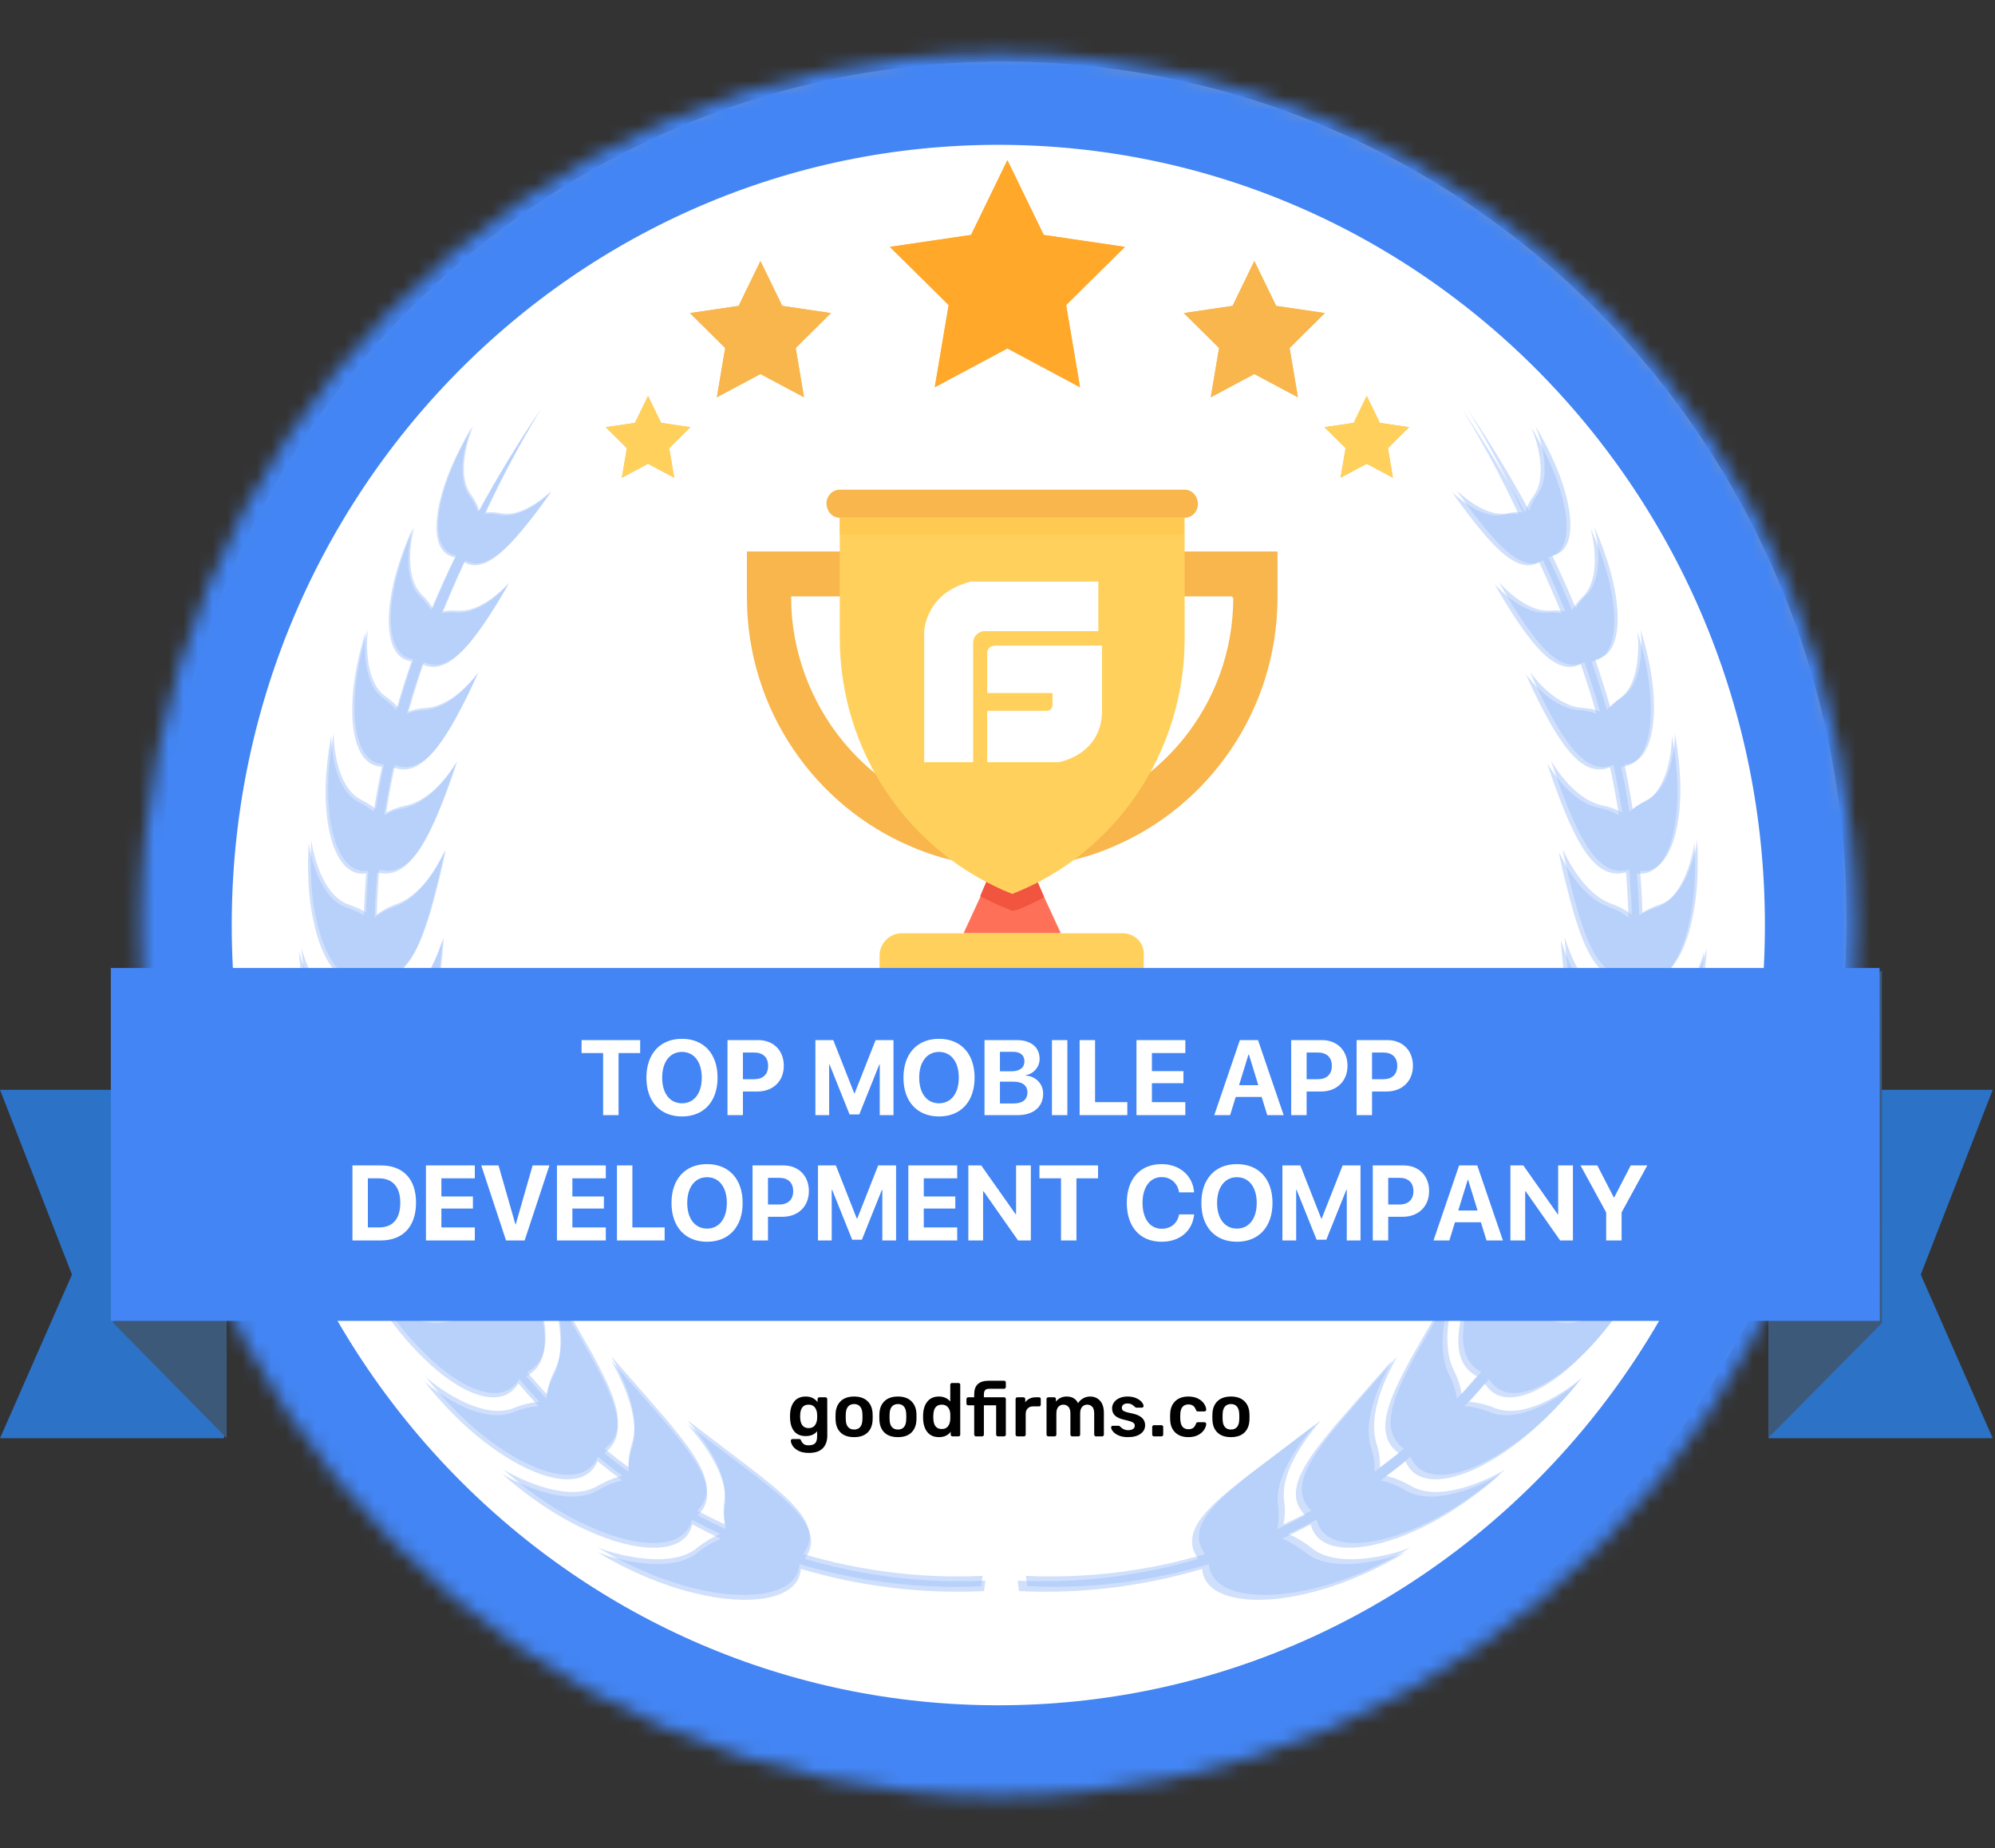 <svg width="136" height="126" viewBox="0 0 136 126" fill="none" xmlns="http://www.w3.org/2000/svg">
<rect x="0" y="0" width="136" height="126" fill="#333333" stroke="none"/>
<path fill-rule="evenodd" clip-rule="evenodd" d="M68.357 120.567C99.849 120.567 125.379 94.629 125.379 62.633C125.379 30.636 99.849 4.698 68.357 4.698C36.864 4.698 11.333 30.636 11.333 62.633C11.333 94.629 36.864 120.567 68.357 120.567Z" fill="white" stroke="#979797"/>
<path fill-rule="evenodd" clip-rule="evenodd" d="M68 118.143C97.905 118.143 122.148 93.512 122.148 63.129C122.148 32.745 97.905 8.115 68 8.115C38.095 8.115 13.852 32.745 13.852 63.129C13.852 93.512 38.095 118.143 68 118.143Z" stroke="#4385F4" stroke-width="2" stroke-dasharray="3 3"/>
<mask id="mask0" style="mask-type:alpha" maskUnits="userSpaceOnUse" x="9" y="3" width="118" height="120">
<path d="M9.6 63.068C9.6 95.869 35.772 122.46 68.057 122.46C100.342 122.46 126.515 95.869 126.515 63.068C126.515 30.266 100.342 3.675 68.057 3.675C35.772 3.675 9.6 30.266 9.6 63.068Z" fill="white"/>
</mask>
<g mask="url(#mask0)">
<path fill-rule="evenodd" clip-rule="evenodd" d="M68.056 122.46C100.342 122.46 126.514 95.87 126.514 63.068C126.514 30.266 100.342 3.675 68.056 3.675C35.771 3.675 9.598 30.266 9.598 63.068C9.598 95.87 35.771 122.46 68.056 122.46V122.46Z" stroke="#4385F4" stroke-width="12.399"/>
</g>
<path fill-rule="evenodd" clip-rule="evenodd" d="M72.318 63.626H65.687L66.817 61.175L67.797 58.879H70.208L71.187 61.175L72.318 63.626Z" fill="#FF7058"/>
<path fill-rule="evenodd" clip-rule="evenodd" d="M76.538 63.626H61.467C60.638 63.626 59.96 64.314 59.96 65.156V70.133H77.97V65.156C78.045 64.314 77.367 63.626 76.538 63.626Z" fill="#FFD15C"/>
<path fill-rule="evenodd" clip-rule="evenodd" d="M71.188 61.175C70.585 61.482 69.982 61.788 69.379 62.018L69.002 62.095L68.626 61.941C68.023 61.711 67.42 61.405 66.817 61.099L67.797 58.803H70.132L71.188 61.175Z" fill="#F1543F"/>
<path fill-rule="evenodd" clip-rule="evenodd" d="M84.073 40.734C84.073 44.409 82.792 47.778 80.607 50.458C77.819 53.826 73.674 56.046 69.002 56.046C64.331 56.046 60.186 53.903 57.398 50.458C55.288 47.855 53.932 44.409 53.932 40.734V40.658H83.998V40.734H84.073ZM50.918 37.596V40.734C50.918 48.391 55.59 54.974 62.146 57.73C64.255 58.649 66.591 59.108 69.002 59.108C71.414 59.108 73.75 58.649 75.86 57.73C82.415 54.974 87.088 48.391 87.088 40.734V37.596H50.918ZM80.757 33.385H57.247C56.72 33.385 56.343 33.844 56.343 34.304C56.343 34.84 56.72 35.299 57.247 35.299H80.757C81.285 35.299 81.662 34.84 81.662 34.38C81.662 33.844 81.285 33.385 80.757 33.385Z" fill="#F8B64C"/>
<path fill-rule="evenodd" clip-rule="evenodd" d="M80.757 35.299V43.567C80.757 51.223 76.086 58.19 69.002 60.946C61.919 58.113 57.248 51.223 57.248 43.491V35.299H80.757Z" fill="#FFD15C"/>
<path fill-rule="evenodd" clip-rule="evenodd" d="M57.247 36.447H80.683V35.299H57.247V36.447Z" fill="#FFC952"/>
<path fill-rule="evenodd" clip-rule="evenodd" d="M74.874 39.649H66.205C63.071 40.406 63.004 43.046 63.004 43.046V51.964H66.339V43.844C66.339 43.154 67.005 43.032 67.005 43.032H74.874V39.649ZM67.973 44.013C67.973 44.013 67.298 43.945 67.298 44.552V47.248H71.752V48.056C71.752 48.056 71.765 48.46 71.347 48.46H67.298V51.964H72.157C72.157 51.964 75.1 51.507 75.127 48.46V44.013H67.973Z" fill="white"/>
<g opacity="0.5">
<path opacity="0.5" fill-rule="evenodd" clip-rule="evenodd" d="M25.328 43.077C25.332 43.067 25.334 43.06 25.334 43.06C25.332 43.061 25.331 43.067 25.328 43.077ZM22.575 50.349C22.577 50.339 22.578 50.332 22.579 50.333C22.577 50.333 22.576 50.339 22.575 50.349ZM21.475 57.089C21.477 57.059 21.477 57.043 21.476 57.046C21.473 57.047 21.473 57.061 21.475 57.089ZM20.375 64.344C20.374 64.326 20.373 64.316 20.373 64.319C20.372 64.319 20.372 64.328 20.375 64.344ZM20.924 72.161C20.923 72.153 20.923 72.149 20.924 72.15C20.923 72.151 20.923 72.155 20.924 72.161ZM22.025 79.426C22.025 79.425 22.024 79.422 22.025 79.422C22.024 79.423 22.024 79.424 22.025 79.426ZM29.205 93.439C29.19 93.418 29.182 93.408 29.183 93.408C29.18 93.41 29.189 93.421 29.205 93.439ZM34.722 100.152C34.7 100.132 34.688 100.121 34.688 100.121C34.687 100.124 34.698 100.135 34.722 100.152ZM40.79 105.744C40.76 105.725 40.744 105.715 40.745 105.715C40.742 105.719 40.758 105.729 40.79 105.744Z" fill="#4385F4"/>
<path opacity="0.5" fill-rule="evenodd" clip-rule="evenodd" d="M67.174 107.765C62.892 107.965 58.74 107.415 54.857 106.277C56.286 104.398 53.922 102.531 51.66 100.731C49.289 98.939 46.916 97.147 46.915 97.141C46.863 97.183 49.708 100.056 49.434 102.559C49.34 103.202 49.366 103.765 49.481 104.256C48.833 103.956 48.194 103.641 47.568 103.308C49.232 101.692 47.347 99.38 45.538 97.186C43.624 94.972 41.693 92.798 41.692 92.793C41.636 92.822 43.815 96.169 43.103 98.635C42.899 99.26 42.821 99.828 42.841 100.339C42.279 99.929 41.73 99.507 41.196 99.072C43.067 97.734 41.702 95.095 40.371 92.619C38.948 90.102 37.479 87.66 37.478 87.656C37.423 87.672 38.911 91.33 37.785 93.682C37.475 94.277 37.3 94.834 37.228 95.35C36.764 94.851 36.313 94.342 35.877 93.824C37.879 92.779 37.098 89.953 36.247 87.283C35.303 84.566 34.289 82.014 34.299 81.976C34.247 81.981 35.057 85.797 33.551 87.967C33.148 88.509 32.881 89.036 32.721 89.537C32.36 88.975 32.013 88.407 31.679 87.832C33.811 87.079 33.538 84.181 33.16 81.44C32.7 78.638 32.132 76.002 32.132 75.972C32.084 75.968 32.253 79.812 30.413 81.737C29.929 82.215 29.58 82.696 29.339 83.167C29.171 82.777 29.009 82.386 28.853 81.994C28.732 81.69 28.616 81.385 28.503 81.079C30.649 80.673 30.842 77.929 30.901 75.323C30.893 72.664 30.746 70.149 30.734 70.124C30.693 70.114 30.302 73.693 28.286 75.242C27.753 75.629 27.349 76.039 27.052 76.452C26.84 75.629 26.652 74.803 26.485 73.974C28.615 73.915 29.19 71.386 29.607 68.965C29.966 66.508 30.163 64.162 30.141 64.136C30.108 64.124 29.274 67.381 27.165 68.548C26.593 68.846 26.147 69.183 25.807 69.539C25.706 68.601 25.632 67.662 25.584 66.724C27.625 66.972 28.494 64.711 29.192 62.514C29.835 60.291 30.305 58.132 30.274 58.102C30.246 58.089 29.082 61.007 26.954 61.804C26.369 62.007 25.903 62.265 25.536 62.557C25.559 61.721 25.601 60.887 25.661 60.057C25.676 59.861 25.693 59.666 25.709 59.472C27.549 59.991 28.696 57.98 29.575 56.046C30.44 54.086 31.075 52.057 31.076 52.05C31.053 52.039 29.65 54.629 27.571 55.081C27.015 55.191 26.556 55.364 26.184 55.58C26.357 54.487 26.561 53.398 26.799 52.312C28.417 52.977 29.694 51.284 30.703 49.592C31.717 47.856 32.525 45.981 32.527 45.973C32.506 45.965 30.931 48.265 28.96 48.409C28.48 48.437 28.069 48.524 27.721 48.657C28.043 47.531 28.399 46.407 28.79 45.282C30.161 45.989 31.481 44.595 32.563 43.13C33.686 41.59 34.652 39.838 34.655 39.83C34.636 39.825 32.925 41.886 31.108 41.767C30.735 41.736 30.401 41.756 30.102 41.814C30.549 40.722 31.026 39.629 31.536 38.533C31.563 38.462 31.593 38.391 31.622 38.319C32.761 39.03 34.076 37.887 35.208 36.608C36.419 35.226 37.55 33.567 37.556 33.558C37.534 33.558 35.695 35.434 34.066 35.104C33.686 35.022 33.342 35.008 33.033 35.047C34.109 32.724 35.361 30.365 36.832 27.956C35.247 30.315 33.838 32.63 32.59 34.921C32.466 34.553 32.27 34.165 31.979 33.762C31.456 33.053 31.447 31.903 31.631 30.925C31.805 29.947 32.171 29.14 32.16 29.139C32.159 29.137 30.792 31.327 30.158 33.521C29.513 35.685 29.531 37.74 31.008 37.994C30.424 39.197 29.884 40.398 29.386 41.596C29.205 41.297 28.966 40.991 28.651 40.684C27.978 40.037 27.794 38.886 27.836 37.887C27.867 36.892 28.124 36.048 28.114 36.048C28.113 36.046 27.006 38.376 26.646 40.674C26.285 42.869 26.555 44.914 28.057 45.084C27.675 46.182 27.327 47.283 27.011 48.389C26.789 48.139 26.512 47.891 26.173 47.651C24.556 46.574 24.877 43.297 24.936 43.048C24.866 43.256 24.09 45.63 24.019 47.928C23.931 50.189 24.471 52.249 26.041 52.266C26.039 52.274 26.037 52.282 26.035 52.29C25.822 53.3 25.634 54.315 25.473 55.336C25.209 55.116 24.89 54.906 24.507 54.714C22.649 53.834 22.552 50.416 22.581 50.159C22.534 50.376 22.026 52.921 22.255 55.326C22.458 57.689 23.304 59.777 24.967 59.555C24.889 60.504 24.834 61.455 24.804 62.408C24.491 62.21 24.119 62.033 23.677 61.886C21.657 61.255 21.076 57.875 21.044 57.448C21.026 57.815 20.836 60.484 21.39 62.872C21.891 65.312 23.159 67.46 24.857 66.922C24.905 67.796 24.975 68.67 25.068 69.544C24.698 69.366 24.262 69.224 23.749 69.13C21.508 68.757 20.431 65.176 20.372 64.831C20.389 65.137 20.561 68.029 21.501 70.518C22.389 73.059 24.065 75.184 25.797 74.252C25.96 75.049 26.144 75.846 26.349 76.639C25.914 76.487 25.406 76.389 24.816 76.362C22.37 76.296 20.7 72.533 20.648 72.302C20.673 72.502 21.289 75.609 22.688 78.163C24.034 80.765 26.174 82.803 27.856 81.42C28.118 82.12 28.398 82.816 28.695 83.507C28.199 83.399 27.628 83.363 26.978 83.424C24.376 83.715 22.005 79.887 21.979 79.743C21.977 79.836 23.134 83.096 25.061 85.628C26.921 88.199 29.549 90.042 31.074 88.239C31.413 88.822 31.765 89.398 32.132 89.967C31.617 89.931 31.044 89.975 30.407 90.126C27.813 90.795 24.775 87.181 24.826 87.149C24.759 87.13 26.469 90.299 28.87 92.585C31.161 94.876 34.113 96.323 35.34 94.314C35.782 94.84 36.24 95.356 36.713 95.862C36.188 95.901 35.618 96.029 35.004 96.27C32.639 97.26 29.224 94.492 28.914 94.162C29.151 94.481 31.212 97.124 33.882 98.926C36.646 100.861 39.843 101.752 40.738 99.624C41.286 100.072 41.847 100.506 42.422 100.927C41.893 101.049 41.334 101.265 40.752 101.598C38.535 102.936 34.616 100.762 34.219 100.466C34.531 100.759 37.069 103.037 40.094 104.365C43.246 105.819 46.67 106.135 47.198 103.928C47.837 104.269 48.486 104.595 49.147 104.902C48.632 105.112 48.105 105.415 47.576 105.833C45.565 107.511 41.214 106.058 40.722 105.818C41.114 106.069 44.094 107.868 47.411 108.627C50.879 109.495 54.43 109.166 54.599 106.965C58.533 108.127 62.739 108.687 67.084 108.475L67.174 107.765ZM111.779 43.077C111.775 43.067 111.773 43.06 111.773 43.06C111.775 43.061 111.777 43.067 111.779 43.077ZM113.98 50.349C113.977 50.338 113.976 50.332 113.976 50.333C113.977 50.333 113.978 50.339 113.98 50.349ZM115.629 57.089C115.627 57.059 115.627 57.043 115.629 57.046C115.631 57.047 115.631 57.061 115.629 57.089ZM116.178 64.344C116.179 64.326 116.18 64.316 116.179 64.318C116.181 64.319 116.181 64.328 116.178 64.344ZM116.178 72.161C116.179 72.153 116.179 72.149 116.179 72.15C116.18 72.151 116.18 72.154 116.178 72.161ZM114.527 79.426C114.527 79.424 114.527 79.422 114.526 79.422C114.527 79.423 114.527 79.424 114.527 79.426ZM107.919 93.439C107.934 93.418 107.942 93.407 107.942 93.407C107.944 93.41 107.936 93.421 107.919 93.439ZM102.413 100.152C102.435 100.132 102.447 100.12 102.446 100.12C102.448 100.124 102.437 100.134 102.413 100.152ZM96.356 105.744C96.386 105.725 96.403 105.715 96.401 105.715C96.404 105.718 96.388 105.729 96.356 105.744Z" fill="#4385F4"/>
<path opacity="0.5" fill-rule="evenodd" clip-rule="evenodd" d="M69.376 107.765C73.659 107.965 77.811 107.415 81.694 106.277C80.265 104.398 82.628 102.531 84.891 100.731C87.261 98.939 89.635 97.147 89.636 97.141C89.688 97.183 86.843 100.056 87.116 102.559C87.211 103.202 87.185 103.765 87.07 104.256C87.718 103.956 88.356 103.641 88.982 103.308C87.318 101.692 89.203 99.38 91.013 97.186C92.927 94.972 94.858 92.798 94.859 92.793C94.914 92.822 92.736 96.169 93.448 98.635C93.652 99.26 93.729 99.828 93.709 100.339C94.271 99.929 94.821 99.507 95.355 99.072C93.484 97.734 94.849 95.095 96.179 92.619C97.602 90.102 99.072 87.66 99.073 87.656C99.127 87.672 97.64 91.33 98.766 93.682C99.075 94.277 99.251 94.834 99.322 95.35C99.787 94.851 100.238 94.342 100.674 93.824C98.672 92.779 99.453 89.953 100.303 87.283C101.247 84.566 102.262 82.014 102.251 81.976C102.304 81.981 101.494 85.797 103 87.967C103.402 88.509 103.669 89.036 103.829 89.537C104.19 88.975 104.538 88.407 104.871 87.832C102.739 87.079 103.013 84.181 103.391 81.44C103.851 78.638 104.418 76.002 104.418 75.972C104.467 75.968 104.298 79.812 106.138 81.737C106.622 82.215 106.972 82.696 107.212 83.167C107.379 82.777 107.542 82.386 107.697 81.994C107.818 81.69 107.934 81.385 108.048 81.079C105.902 80.673 105.708 77.929 105.65 75.323C105.658 72.664 105.804 70.149 105.816 70.124C105.857 70.114 106.249 73.693 108.264 75.242C108.798 75.629 109.202 76.039 109.498 76.452C109.71 75.629 109.899 74.803 110.065 73.974C107.936 73.915 107.36 71.386 106.943 68.965C106.585 66.508 106.387 64.162 106.41 64.136C106.443 64.124 107.276 67.381 109.386 68.548C109.958 68.846 110.404 69.183 110.744 69.539C110.844 68.601 110.918 67.662 110.967 66.724C108.925 66.972 108.057 64.711 107.359 62.514C106.716 60.291 106.245 58.132 106.277 58.102C106.304 58.089 107.468 61.007 109.597 61.804C110.181 62.007 110.648 62.265 111.015 62.557C110.991 61.721 110.95 60.887 110.889 60.057C110.875 59.861 110.858 59.666 110.841 59.472C109.002 59.991 107.855 57.98 106.975 56.046C106.111 54.086 105.475 52.057 105.475 52.05C105.497 52.039 106.9 54.629 108.98 55.081C109.536 55.191 109.994 55.364 110.367 55.58C110.194 54.487 109.989 53.398 109.752 52.312C108.134 52.977 106.857 51.284 105.848 49.592C104.833 47.856 104.025 45.981 104.024 45.973C104.045 45.965 105.62 48.265 107.591 48.409C108.071 48.437 108.482 48.524 108.83 48.657C108.508 47.531 108.152 46.407 107.761 45.282C106.39 45.989 105.07 44.595 103.987 43.13C102.865 41.59 101.899 39.838 101.895 39.83C101.915 39.825 103.626 41.886 105.442 41.767C105.815 41.736 106.15 41.756 106.449 41.814C106.002 40.722 105.524 39.629 105.015 38.533C104.987 38.462 104.958 38.391 104.929 38.319C103.79 39.03 102.474 37.887 101.342 36.608C100.132 35.226 99.001 33.567 98.995 33.558C99.017 33.558 100.856 35.434 102.484 35.104C102.864 35.022 103.209 35.008 103.517 35.047C102.441 32.724 101.189 30.365 99.719 27.956C101.304 30.315 102.713 32.63 103.96 34.921C104.084 34.553 104.28 34.165 104.571 33.762C105.094 33.053 105.103 31.903 104.919 30.925C104.746 29.947 104.38 29.14 104.391 29.139C104.392 29.137 105.759 31.327 106.393 33.521C107.037 35.685 107.02 37.74 105.543 37.994C106.127 39.197 106.667 40.398 107.165 41.596C107.345 41.297 107.585 40.991 107.899 40.684C108.573 40.037 108.756 38.886 108.715 37.887C108.683 36.892 108.427 36.048 108.437 36.048C108.438 36.046 109.545 38.376 109.905 40.674C110.266 42.869 109.995 44.914 108.493 45.084C108.875 46.182 109.224 47.283 109.54 48.389C109.761 48.139 110.038 47.891 110.377 47.651C111.994 46.574 111.674 43.297 111.614 43.048C111.685 43.256 112.461 45.63 112.531 47.928C112.619 50.189 112.08 52.249 110.51 52.266C110.512 52.274 110.513 52.282 110.516 52.29C110.729 53.3 110.917 54.315 111.078 55.336C111.341 55.116 111.66 54.906 112.043 54.714C113.901 53.834 113.998 50.416 113.969 50.159C114.016 50.376 114.524 52.921 114.296 55.326C114.092 57.689 113.246 59.777 111.584 59.555C111.662 60.504 111.717 61.455 111.747 62.408C112.059 62.21 112.432 62.033 112.873 61.886C114.893 61.255 115.474 57.875 115.506 57.448C115.525 57.815 115.714 60.484 115.161 62.872C114.66 65.312 113.392 67.46 111.694 66.922C111.646 67.796 111.576 68.67 111.483 69.544C111.853 69.366 112.289 69.224 112.801 69.13C115.043 68.757 116.119 65.176 116.178 64.831C116.162 65.137 115.989 68.029 115.05 70.518C114.161 73.059 112.486 75.184 110.754 74.252C110.59 75.049 110.406 75.846 110.201 76.639C110.637 76.487 111.145 76.389 111.735 76.362C114.18 76.296 115.851 72.533 115.902 72.302C115.878 72.502 115.262 75.609 113.863 78.163C112.516 80.765 110.377 82.803 108.695 81.42C108.433 82.12 108.153 82.816 107.855 83.507C108.352 83.399 108.922 83.363 109.572 83.424C112.175 83.715 114.546 79.887 114.572 79.743C114.573 79.836 113.417 83.096 111.489 85.628C109.629 88.199 107.001 90.042 105.476 88.239C105.138 88.822 104.786 89.398 104.419 89.967C104.933 89.931 105.507 89.975 106.143 90.126C108.737 90.795 111.776 87.181 111.724 87.149C111.792 87.13 110.081 90.299 107.68 92.585C105.39 94.876 102.438 96.323 101.211 94.314C100.768 94.84 100.311 95.356 99.838 95.862C100.363 95.901 100.933 96.029 101.546 96.27C103.912 97.26 107.327 94.492 107.637 94.162C107.4 94.481 105.338 97.124 102.669 98.926C99.904 100.861 96.707 101.752 95.812 99.624C95.265 100.072 94.704 100.506 94.128 100.927C94.657 101.049 95.217 101.265 95.799 101.598C98.015 102.936 101.934 100.762 102.331 100.466C102.019 100.759 99.481 103.037 96.457 104.365C93.305 105.819 89.881 106.135 89.352 103.928C88.714 104.269 88.064 104.595 87.404 104.902C87.918 105.112 88.445 105.415 88.975 105.833C90.985 107.511 95.337 106.058 95.829 105.818C95.436 106.069 92.456 107.868 89.139 108.627C85.672 109.495 82.121 109.166 81.952 106.965C78.017 108.127 73.812 108.687 69.467 108.475L69.376 107.765ZM25.086 42.914C25.09 42.903 25.092 42.897 25.092 42.897C25.09 42.897 25.089 42.904 25.086 42.914ZM22.75 50.002C22.752 49.992 22.753 49.985 22.754 49.986C22.752 49.986 22.751 49.992 22.75 50.002ZM21.225 57.269C21.227 57.239 21.227 57.222 21.226 57.225C21.223 57.226 21.223 57.241 21.225 57.269ZM20.559 64.63C20.558 64.611 20.557 64.601 20.557 64.603C20.556 64.604 20.556 64.613 20.559 64.63ZM20.833 72.079C20.832 72.07 20.832 72.066 20.832 72.067C20.831 72.068 20.831 72.072 20.833 72.079ZM22.152 79.497C22.152 79.495 22.152 79.492 22.153 79.493C22.152 79.493 22.152 79.495 22.152 79.497ZM29.031 93.872C29.016 93.851 29.008 93.84 29.009 93.84C29.006 93.842 29.015 93.854 29.031 93.872ZM34.294 100.157C34.272 100.137 34.26 100.125 34.261 100.125C34.259 100.128 34.27 100.139 34.294 100.157ZM40.744 105.493C40.714 105.474 40.698 105.463 40.699 105.463C40.697 105.467 40.712 105.478 40.744 105.493Z" fill="#4385F4"/>
<path opacity="0.5" fill-rule="evenodd" clip-rule="evenodd" d="M66.983 107.435C62.735 107.634 58.617 107.086 54.765 105.951C56.182 104.078 53.838 102.216 51.594 100.422C49.242 98.636 46.888 96.849 46.887 96.843C46.836 96.885 49.658 99.749 49.386 102.245C49.293 102.886 49.319 103.447 49.432 103.937C48.79 103.637 48.156 103.323 47.535 102.992C49.186 101.38 47.316 99.075 45.522 96.888C43.623 94.68 41.707 92.513 41.706 92.508C41.651 92.537 43.812 95.874 43.106 98.333C42.904 98.955 42.827 99.522 42.847 100.032C42.289 99.623 41.744 99.202 41.215 98.768C43.071 97.434 41.716 94.803 40.397 92.335C38.985 89.825 37.528 87.391 37.526 87.386C37.472 87.403 38.948 91.049 37.831 93.394C37.524 93.987 37.35 94.543 37.279 95.058C36.818 94.56 36.371 94.053 35.938 93.536C37.924 92.494 37.149 89.677 36.306 87.015C35.369 84.306 34.363 81.761 34.373 81.723C34.322 81.729 35.125 85.533 33.631 87.697C33.232 88.237 32.966 88.762 32.808 89.262C32.45 88.701 32.105 88.135 31.774 87.561C33.889 86.811 33.618 83.922 33.243 81.189C32.787 78.396 32.224 75.767 32.224 75.737C32.176 75.734 32.343 79.566 30.519 81.485C30.038 81.962 29.692 82.442 29.453 82.911C29.287 82.523 29.126 82.133 28.971 81.741C28.851 81.438 28.736 81.134 28.624 80.829C30.752 80.425 30.945 77.689 31.003 75.091C30.994 72.44 30.849 69.933 30.837 69.907C30.797 69.897 30.409 73.466 28.409 75.01C27.88 75.396 27.479 75.805 27.184 76.216C26.975 75.395 26.788 74.572 26.623 73.746C28.735 73.687 29.306 71.166 29.719 68.751C30.075 66.302 30.271 63.963 30.249 63.937C30.216 63.925 29.389 67.172 27.297 68.336C26.729 68.633 26.287 68.969 25.95 69.324C25.849 68.389 25.776 67.453 25.729 66.517C27.753 66.765 28.615 64.511 29.307 62.32C29.945 60.105 30.411 57.952 30.381 57.922C30.353 57.909 29.199 60.818 27.087 61.612C26.508 61.815 26.045 62.072 25.681 62.363C25.703 61.529 25.745 60.698 25.805 59.871C25.819 59.676 25.836 59.481 25.853 59.287C27.678 59.805 28.815 57.8 29.688 55.872C30.545 53.917 31.176 51.895 31.176 51.888C31.154 51.877 29.762 54.459 27.7 54.91C27.148 55.019 26.693 55.193 26.324 55.407C26.495 54.317 26.698 53.232 26.934 52.15C28.538 52.812 29.805 51.124 30.806 49.437C31.812 47.706 32.614 45.837 32.615 45.83C32.595 45.821 31.032 48.114 29.077 48.258C28.601 48.285 28.193 48.373 27.848 48.506C28.168 47.382 28.521 46.262 28.908 45.14C30.268 45.845 31.578 44.456 32.652 42.995C33.765 41.46 34.723 39.713 34.727 39.705C34.708 39.7 33.01 41.754 31.208 41.636C30.838 41.606 30.506 41.625 30.21 41.683C30.653 40.594 31.127 39.505 31.632 38.412C31.66 38.341 31.689 38.27 31.718 38.198C32.848 38.907 34.152 37.767 35.275 36.492C36.476 35.115 37.598 33.461 37.604 33.452C37.582 33.452 35.758 35.322 34.142 34.993C33.765 34.911 33.424 34.898 33.117 34.937C34.185 32.62 35.427 30.268 36.885 27.867C35.313 30.219 33.916 32.526 32.678 34.81C32.555 34.444 32.361 34.057 32.072 33.655C31.553 32.948 31.545 31.802 31.727 30.826C31.899 29.852 32.262 29.047 32.251 29.046C32.25 29.045 30.894 31.227 30.266 33.414C29.626 35.572 29.644 37.621 31.109 37.875C30.529 39.074 29.994 40.271 29.5 41.466C29.321 41.168 29.083 40.862 28.771 40.556C28.103 39.911 27.921 38.763 27.962 37.768C27.994 36.775 28.248 35.935 28.238 35.935C28.237 35.932 27.139 38.255 26.782 40.546C26.424 42.734 26.692 44.773 28.182 44.943C27.803 46.038 27.457 47.136 27.144 48.238C26.924 47.988 26.649 47.741 26.313 47.502C24.709 46.428 25.027 43.161 25.086 42.913C25.016 43.12 24.247 45.487 24.176 47.778C24.089 50.032 24.624 52.086 26.182 52.103C26.18 52.111 26.178 52.12 26.176 52.128C25.965 53.134 25.778 54.146 25.619 55.164C25.357 54.944 25.04 54.735 24.66 54.544C22.817 53.666 22.721 50.259 22.75 50.002C22.704 50.219 22.199 52.756 22.426 55.154C22.628 57.51 23.467 59.591 25.116 59.37C25.039 60.316 24.985 61.264 24.955 62.215C24.645 62.017 24.275 61.84 23.837 61.694C21.834 61.066 21.257 57.695 21.225 57.27C21.207 57.636 21.019 60.296 21.568 62.677C22.065 65.11 23.323 67.252 25.008 66.715C25.055 67.587 25.124 68.458 25.217 69.329C24.849 69.152 24.417 69.01 23.909 68.916C21.685 68.545 20.618 64.974 20.559 64.63C20.575 64.935 20.746 67.818 21.678 70.3C22.56 72.834 24.222 74.952 25.94 74.023C26.102 74.818 26.284 75.612 26.487 76.403C26.056 76.251 25.552 76.153 24.966 76.127C22.541 76.061 20.884 72.309 20.833 72.079C20.857 72.278 21.468 75.376 22.856 77.922C24.191 80.516 26.313 82.549 27.982 81.169C28.242 81.868 28.52 82.561 28.815 83.25C28.322 83.142 27.756 83.106 27.111 83.167C24.53 83.457 22.178 79.641 22.152 79.497C22.151 79.59 23.298 82.84 25.21 85.365C27.055 87.928 29.662 89.765 31.174 87.968C31.51 88.549 31.859 89.124 32.224 89.691C31.713 89.655 31.144 89.699 30.513 89.85C27.94 90.516 24.926 86.913 24.977 86.882C24.91 86.862 26.607 90.021 28.988 92.3C31.26 94.584 34.188 96.027 35.406 94.025C35.845 94.548 36.298 95.063 36.768 95.567C36.246 95.607 35.681 95.734 35.073 95.975C32.726 96.962 29.339 94.201 29.032 93.872C29.267 94.19 31.311 96.826 33.959 98.622C36.702 100.552 39.873 101.44 40.761 99.319C41.304 99.764 41.86 100.198 42.431 100.618C41.906 100.739 41.351 100.954 40.774 101.286C38.575 102.621 34.688 100.453 34.294 100.158C34.603 100.45 37.121 102.721 40.121 104.045C43.248 105.494 46.644 105.81 47.169 103.61C47.801 103.95 48.446 104.274 49.101 104.58C48.591 104.79 48.068 105.092 47.543 105.509C45.548 107.182 41.232 105.733 40.744 105.493C41.133 105.744 44.089 107.537 47.379 108.295C50.819 109.159 54.342 108.832 54.509 106.637C58.412 107.795 62.583 108.354 66.893 108.143L66.983 107.435Z" fill="#4385F4"/>
<path opacity="0.5" fill-rule="evenodd" clip-rule="evenodd" d="M111.834 42.914C111.83 42.903 111.828 42.897 111.828 42.897C111.83 42.898 111.832 42.904 111.834 42.914ZM114.17 50.002C114.168 49.992 114.166 49.985 114.166 49.986C114.168 49.986 114.169 49.992 114.17 50.002ZM115.695 57.269C115.694 57.239 115.693 57.222 115.695 57.225C115.697 57.226 115.697 57.241 115.695 57.269ZM116.361 64.63C116.362 64.611 116.363 64.601 116.362 64.603C116.365 64.604 116.364 64.613 116.361 64.63ZM116.088 72.079C116.089 72.071 116.089 72.066 116.088 72.067C116.089 72.068 116.089 72.072 116.088 72.079ZM114.768 79.497C114.768 79.495 114.769 79.492 114.767 79.493C114.769 79.493 114.769 79.495 114.768 79.497ZM107.889 93.873C107.904 93.851 107.912 93.84 107.911 93.84C107.914 93.842 107.905 93.854 107.889 93.873ZM102.626 100.158C102.648 100.137 102.66 100.125 102.659 100.125C102.661 100.129 102.65 100.14 102.626 100.158ZM96.176 105.494C96.206 105.475 96.222 105.464 96.221 105.464C96.224 105.468 96.208 105.478 96.176 105.494Z" fill="#4385F4"/>
<path opacity="0.5" fill-rule="evenodd" clip-rule="evenodd" d="M69.937 107.435C74.185 107.634 78.304 107.086 82.155 105.951C80.738 104.078 83.082 102.216 85.326 100.422C87.678 98.636 90.032 96.849 90.033 96.843C90.085 96.885 87.262 99.749 87.534 102.245C87.628 102.886 87.602 103.447 87.488 103.937C88.131 103.637 88.764 103.323 89.385 102.992C87.734 101.38 89.604 99.075 91.399 96.888C93.297 94.68 95.213 92.513 95.214 92.508C95.269 92.537 93.108 95.874 93.814 98.333C94.017 98.955 94.094 99.522 94.074 100.032C94.631 99.623 95.177 99.202 95.706 98.768C93.85 97.434 95.204 94.803 96.524 92.335C97.935 89.825 99.393 87.391 99.394 87.386C99.448 87.403 97.973 91.049 99.09 93.394C99.397 93.987 99.571 94.543 99.641 95.058C100.102 94.56 100.55 94.053 100.982 93.536C98.996 92.494 99.771 89.677 100.615 87.015C101.551 84.306 102.557 81.761 102.547 81.723C102.599 81.729 101.796 85.533 103.289 87.697C103.688 88.237 103.953 88.762 104.112 89.262C104.47 88.701 104.815 88.135 105.146 87.561C103.031 86.811 103.302 83.922 103.677 81.189C104.134 78.396 104.696 75.767 104.696 75.737C104.745 75.734 104.577 79.566 106.402 81.485C106.882 81.962 107.229 82.442 107.467 82.911C107.634 82.523 107.795 82.133 107.949 81.741C108.069 81.438 108.184 81.134 108.297 80.829C106.168 80.425 105.976 77.689 105.918 75.091C105.926 72.44 106.071 69.933 106.083 69.907C106.124 69.897 106.512 73.466 108.511 75.01C109.041 75.396 109.442 75.805 109.736 76.216C109.946 75.395 110.132 74.572 110.298 73.746C108.186 73.687 107.615 71.166 107.201 68.751C106.845 66.302 106.649 63.963 106.672 63.937C106.705 63.925 107.531 67.172 109.624 68.336C110.191 68.633 110.633 68.969 110.971 69.324C111.07 68.389 111.144 67.453 111.192 66.517C109.167 66.765 108.305 64.511 107.613 62.32C106.976 60.105 106.509 57.952 106.54 57.922C106.567 57.909 107.722 60.818 109.833 61.612C110.413 61.815 110.875 62.072 111.24 62.363C111.217 61.529 111.175 60.698 111.115 59.871C111.101 59.676 111.084 59.481 111.068 59.287C109.243 59.805 108.105 57.8 107.233 55.872C106.375 53.917 105.745 51.895 105.744 51.888C105.767 51.877 107.158 54.459 109.221 54.91C109.773 55.019 110.227 55.193 110.597 55.407C110.425 54.317 110.222 53.232 109.987 52.15C108.382 52.812 107.115 51.124 106.114 49.437C105.108 47.706 104.307 45.837 104.305 45.83C104.326 45.821 105.888 48.114 107.843 48.258C108.319 48.285 108.727 48.373 109.073 48.506C108.753 47.382 108.4 46.262 108.012 45.14C106.652 45.845 105.342 44.456 104.269 42.995C103.155 41.46 102.197 39.713 102.194 39.705C102.213 39.7 103.91 41.754 105.712 41.636C106.082 41.606 106.414 41.625 106.711 41.683C106.267 40.594 105.794 39.505 105.288 38.412C105.26 38.341 105.231 38.27 105.203 38.198C104.073 38.907 102.768 37.767 101.645 36.492C100.445 35.115 99.323 33.461 99.317 33.452C99.339 33.452 101.163 35.322 102.778 34.993C103.155 34.911 103.497 34.898 103.803 34.937C102.735 32.62 101.494 30.268 100.035 27.867C101.607 30.219 103.005 32.526 104.242 34.81C104.365 34.444 104.559 34.057 104.848 33.655C105.367 32.948 105.375 31.802 105.193 30.826C105.021 29.852 104.658 29.047 104.669 29.046C104.67 29.045 106.026 31.227 106.655 33.414C107.294 35.572 107.277 37.621 105.812 37.875C106.391 39.074 106.927 40.271 107.421 41.466C107.599 41.168 107.837 40.862 108.149 40.556C108.817 39.911 108.999 38.763 108.958 37.768C108.927 36.775 108.672 35.935 108.683 35.935C108.683 35.932 109.782 38.255 110.138 40.546C110.497 42.734 110.228 44.773 108.739 44.943C109.117 46.038 109.463 47.136 109.777 48.238C109.996 47.988 110.271 47.741 110.607 47.502C112.211 46.428 111.893 43.161 111.834 42.913C111.904 43.12 112.674 45.487 112.744 47.778C112.831 50.032 112.296 52.086 110.739 52.103C110.741 52.111 110.742 52.12 110.745 52.128C110.956 53.134 111.143 54.146 111.302 55.164C111.564 54.944 111.88 54.735 112.26 54.544C114.103 53.666 114.199 50.259 114.17 50.002C114.217 50.219 114.721 52.756 114.494 55.154C114.292 57.51 113.453 59.591 111.804 59.37C111.881 60.316 111.936 61.264 111.965 62.215C112.276 62.017 112.645 61.84 113.083 61.694C115.087 61.066 115.663 57.695 115.695 57.27C115.713 57.636 115.901 60.296 115.352 62.677C114.855 65.11 113.598 67.252 111.913 66.715C111.865 67.587 111.796 68.458 111.704 69.329C112.071 69.152 112.504 69.01 113.012 68.916C115.235 68.545 116.303 64.974 116.361 64.63C116.345 64.935 116.174 67.818 115.242 70.3C114.361 72.834 112.699 74.952 110.981 74.023C110.818 74.818 110.636 75.612 110.432 76.403C110.864 76.251 111.369 76.153 111.954 76.127C114.379 76.061 116.037 72.309 116.088 72.079C116.063 72.278 115.452 75.376 114.065 77.922C112.729 80.516 110.607 82.549 108.938 81.169C108.678 81.868 108.401 82.561 108.106 83.25C108.598 83.142 109.164 83.106 109.809 83.167C112.39 83.457 114.742 79.641 114.768 79.497C114.769 79.59 113.622 82.84 111.71 85.365C109.865 87.928 107.259 89.765 105.746 87.968C105.41 88.549 105.061 89.124 104.697 89.691C105.207 89.655 105.776 89.699 106.407 89.85C108.981 90.516 111.995 86.913 111.943 86.882C112.01 86.862 110.314 90.021 107.932 92.3C105.66 94.584 102.732 96.027 101.515 94.025C101.075 94.548 100.622 95.063 100.153 95.567C100.674 95.607 101.239 95.734 101.848 95.975C104.194 96.962 107.582 94.201 107.889 93.872C107.654 94.19 105.609 96.826 102.961 98.622C100.219 100.552 97.048 101.44 96.16 99.319C95.617 99.764 95.06 100.198 94.489 100.618C95.014 100.739 95.569 100.954 96.147 101.286C98.345 102.621 102.233 100.453 102.626 100.158C102.317 100.45 99.799 102.721 96.799 104.045C93.672 105.494 90.276 105.81 89.752 103.61C89.119 103.95 88.475 104.274 87.819 104.58C88.329 104.79 88.852 105.092 89.377 105.509C91.372 107.182 95.688 105.733 96.176 105.493C95.787 105.744 92.831 107.537 89.541 108.295C86.101 109.159 82.579 108.832 82.411 106.637C78.508 107.795 74.337 108.354 70.027 108.143L69.937 107.435Z" fill="#4385F4"/>
</g>
<path fill-rule="evenodd" clip-rule="evenodd" d="M54.419 98.904C54.234 98.803 54.103 98.688 54.026 98.558C53.949 98.428 53.91 98.317 53.91 98.225C53.91 98.19 53.922 98.162 53.945 98.14C53.969 98.118 53.998 98.107 54.031 98.107H54.479C54.51 98.107 54.536 98.114 54.557 98.13C54.579 98.145 54.597 98.173 54.61 98.214C54.647 98.303 54.703 98.379 54.776 98.442C54.85 98.506 54.965 98.537 55.119 98.537C55.321 98.537 55.468 98.492 55.562 98.401C55.656 98.311 55.703 98.153 55.703 97.927V97.579C55.522 97.797 55.265 97.907 54.933 97.907C54.583 97.907 54.321 97.799 54.144 97.584C53.968 97.369 53.873 97.075 53.86 96.702L53.855 96.564L53.86 96.426C53.873 96.06 53.969 95.766 54.147 95.544C54.325 95.322 54.587 95.211 54.933 95.211C55.111 95.211 55.267 95.245 55.401 95.313C55.535 95.382 55.646 95.474 55.734 95.59V95.39C55.734 95.353 55.746 95.322 55.771 95.298C55.797 95.274 55.826 95.262 55.859 95.262H56.273C56.306 95.262 56.335 95.274 56.358 95.298C56.382 95.322 56.393 95.353 56.393 95.39L56.398 97.861C56.398 98.24 56.294 98.534 56.086 98.742C55.878 98.951 55.564 99.055 55.144 99.055C54.845 99.055 54.604 99.004 54.419 98.904ZM55.547 97.179C55.641 97.056 55.693 96.906 55.703 96.728C55.707 96.701 55.708 96.646 55.708 96.564C55.708 96.482 55.707 96.427 55.703 96.4C55.693 96.222 55.641 96.072 55.547 95.949C55.453 95.826 55.312 95.764 55.124 95.764C54.761 95.764 54.57 95.99 54.55 96.441L54.545 96.564C54.545 97.097 54.738 97.364 55.124 97.364C55.312 97.364 55.453 97.302 55.547 97.179ZM57.31 97.671C57.095 97.466 56.979 97.182 56.963 96.82L56.958 96.595L56.963 96.369C56.979 96.01 57.097 95.728 57.315 95.521C57.533 95.314 57.837 95.211 58.227 95.211C58.613 95.211 58.915 95.314 59.134 95.521C59.352 95.728 59.469 96.01 59.486 96.369C59.489 96.41 59.491 96.485 59.491 96.595C59.491 96.704 59.489 96.779 59.486 96.82C59.469 97.182 59.353 97.466 59.139 97.671C58.924 97.876 58.62 97.979 58.227 97.979C57.831 97.979 57.525 97.876 57.31 97.671ZM58.637 97.292C58.733 97.179 58.784 97.013 58.791 96.795C58.794 96.76 58.796 96.694 58.796 96.595C58.796 96.496 58.794 96.429 58.791 96.395C58.784 96.176 58.732 96.01 58.635 95.895C58.538 95.781 58.401 95.723 58.227 95.723C58.049 95.723 57.911 95.781 57.814 95.895C57.717 96.01 57.664 96.176 57.658 96.395L57.653 96.595L57.658 96.795C57.664 97.013 57.717 97.179 57.814 97.292C57.911 97.404 58.049 97.461 58.227 97.461C58.405 97.461 58.542 97.404 58.637 97.292ZM60.297 97.671C60.082 97.466 59.966 97.182 59.95 96.82L59.944 96.595L59.95 96.369C59.966 96.01 60.084 95.728 60.302 95.521C60.52 95.314 60.824 95.211 61.214 95.211C61.6 95.211 61.902 95.314 62.12 95.521C62.339 95.728 62.456 96.01 62.473 96.369C62.477 96.41 62.478 96.485 62.478 96.595C62.478 96.704 62.477 96.779 62.473 96.82C62.456 97.182 62.34 97.466 62.126 97.671C61.911 97.876 61.607 97.979 61.214 97.979C60.818 97.979 60.512 97.876 60.297 97.671ZM61.624 97.292C61.72 97.179 61.771 97.013 61.778 96.795C61.781 96.76 61.783 96.694 61.783 96.595C61.783 96.496 61.781 96.429 61.778 96.395C61.771 96.176 61.719 96.01 61.622 95.895C61.525 95.781 61.389 95.723 61.214 95.723C61.036 95.723 60.898 95.781 60.801 95.895C60.703 96.01 60.651 96.176 60.645 96.395L60.64 96.595L60.645 96.795C60.651 97.013 60.703 97.179 60.801 97.292C60.898 97.404 61.036 97.461 61.214 97.461C61.392 97.461 61.529 97.404 61.624 97.292ZM63.229 97.648C63.047 97.428 62.948 97.133 62.931 96.764L62.926 96.595L62.931 96.426C62.945 96.063 63.043 95.77 63.226 95.547C63.409 95.323 63.67 95.211 64.009 95.211C64.332 95.211 64.589 95.324 64.78 95.549V94.411C64.78 94.374 64.792 94.344 64.815 94.322C64.839 94.299 64.867 94.288 64.901 94.288H65.339C65.376 94.288 65.406 94.299 65.427 94.322C65.449 94.344 65.46 94.374 65.46 94.411V97.804C65.46 97.838 65.449 97.868 65.427 97.891C65.406 97.915 65.376 97.927 65.339 97.927H64.931C64.898 97.927 64.869 97.915 64.846 97.891C64.822 97.868 64.81 97.838 64.81 97.804V97.615C64.626 97.857 64.359 97.979 64.009 97.979C63.67 97.979 63.41 97.868 63.229 97.648ZM64.626 97.238C64.719 97.113 64.77 96.959 64.78 96.774C64.783 96.733 64.785 96.668 64.785 96.579C64.785 96.487 64.783 96.421 64.78 96.379C64.773 96.209 64.721 96.063 64.624 95.944C64.526 95.824 64.385 95.764 64.201 95.764C63.842 95.764 63.65 95.99 63.627 96.441L63.622 96.595L63.627 96.749C63.65 97.2 63.842 97.425 64.201 97.425C64.392 97.425 64.534 97.363 64.626 97.238ZM66.447 97.891C66.424 97.868 66.412 97.838 66.412 97.804V95.811H66.004C65.971 95.811 65.942 95.799 65.918 95.775C65.895 95.751 65.883 95.722 65.883 95.688V95.385C65.883 95.351 65.895 95.322 65.918 95.298C65.942 95.274 65.971 95.262 66.004 95.262H66.412V95.057C66.412 94.746 66.494 94.515 66.659 94.363C66.823 94.21 67.072 94.135 67.404 94.135H68.447C68.484 94.135 68.513 94.146 68.535 94.168C68.557 94.19 68.568 94.22 68.568 94.257V94.56C68.568 94.594 68.556 94.623 68.533 94.647C68.509 94.671 68.481 94.683 68.447 94.683H67.43C67.299 94.683 67.206 94.715 67.153 94.78C67.099 94.845 67.072 94.946 67.072 95.083V95.262H68.447C68.484 95.262 68.513 95.273 68.535 95.295C68.557 95.318 68.568 95.347 68.568 95.385V97.804C68.568 97.838 68.557 97.868 68.535 97.891C68.513 97.915 68.484 97.927 68.447 97.927H68.029C67.995 97.927 67.967 97.915 67.943 97.891C67.92 97.868 67.908 97.838 67.908 97.804V95.811H67.072V97.804C67.072 97.838 67.061 97.868 67.039 97.891C67.017 97.915 66.988 97.927 66.951 97.927H66.533C66.499 97.927 66.471 97.915 66.447 97.891ZM69.268 97.891C69.245 97.868 69.233 97.838 69.233 97.804V95.39C69.233 95.353 69.245 95.322 69.268 95.298C69.292 95.274 69.32 95.262 69.354 95.262H69.767C69.804 95.262 69.834 95.274 69.857 95.298C69.881 95.322 69.893 95.353 69.893 95.39V95.6C70.061 95.375 70.302 95.262 70.618 95.262H70.83C70.867 95.262 70.896 95.273 70.918 95.295C70.939 95.318 70.95 95.347 70.95 95.385V95.759C70.95 95.793 70.939 95.823 70.918 95.846C70.896 95.87 70.867 95.882 70.83 95.882H70.432C70.274 95.882 70.15 95.928 70.059 96.021C69.968 96.113 69.923 96.239 69.923 96.4V97.804C69.923 97.838 69.911 97.868 69.888 97.891C69.864 97.915 69.836 97.927 69.802 97.927H69.354C69.32 97.927 69.292 97.915 69.268 97.891ZM71.379 97.891C71.355 97.868 71.343 97.838 71.343 97.804V95.385C71.343 95.347 71.355 95.318 71.379 95.295C71.402 95.273 71.431 95.262 71.464 95.262H71.862C71.899 95.262 71.928 95.273 71.95 95.295C71.972 95.318 71.983 95.347 71.983 95.385V95.559C72.164 95.327 72.408 95.211 72.713 95.211C73.086 95.211 73.346 95.363 73.494 95.667C73.575 95.53 73.689 95.42 73.837 95.336C73.984 95.253 74.144 95.211 74.315 95.211C74.591 95.211 74.816 95.306 74.99 95.498C75.165 95.689 75.252 95.968 75.252 96.333V97.804C75.252 97.838 75.241 97.868 75.219 97.891C75.198 97.915 75.168 97.927 75.131 97.927H74.713C74.68 97.927 74.651 97.915 74.627 97.891C74.604 97.868 74.592 97.838 74.592 97.804V96.374C74.592 96.159 74.548 96.004 74.459 95.908C74.37 95.812 74.253 95.764 74.109 95.764C73.978 95.764 73.866 95.813 73.774 95.91C73.681 96.008 73.635 96.162 73.635 96.374V97.804C73.635 97.838 73.624 97.868 73.602 97.891C73.581 97.915 73.551 97.927 73.514 97.927H73.091C73.058 97.927 73.029 97.915 73.006 97.891C72.982 97.868 72.97 97.838 72.97 97.804V96.374C72.97 96.162 72.925 96.008 72.834 95.91C72.744 95.813 72.628 95.764 72.487 95.764C72.356 95.764 72.244 95.813 72.152 95.91C72.059 96.008 72.013 96.162 72.013 96.374V97.804C72.013 97.838 72.002 97.868 71.981 97.891C71.959 97.915 71.929 97.927 71.892 97.927H71.464C71.431 97.927 71.402 97.915 71.379 97.891ZM76.249 97.861C76.078 97.782 75.951 97.691 75.869 97.587C75.787 97.482 75.746 97.393 75.746 97.317C75.746 97.283 75.757 97.256 75.778 97.235C75.8 97.215 75.826 97.205 75.856 97.205H76.27C76.296 97.205 76.32 97.218 76.34 97.246C76.357 97.259 76.395 97.292 76.453 97.343C76.512 97.394 76.579 97.434 76.655 97.463C76.73 97.493 76.814 97.507 76.904 97.507C77.038 97.507 77.148 97.481 77.232 97.428C77.316 97.375 77.358 97.299 77.358 97.2C77.358 97.131 77.338 97.076 77.3 97.033C77.261 96.99 77.192 96.951 77.093 96.915C76.994 96.879 76.846 96.839 76.647 96.795C76.362 96.733 76.151 96.639 76.015 96.513C75.879 96.386 75.811 96.219 75.811 96.01C75.811 95.874 75.852 95.745 75.932 95.624C76.013 95.502 76.133 95.403 76.292 95.326C76.452 95.249 76.642 95.211 76.864 95.211C77.092 95.211 77.289 95.248 77.453 95.321C77.618 95.394 77.743 95.483 77.829 95.585C77.914 95.688 77.957 95.778 77.957 95.857C77.957 95.887 77.946 95.914 77.924 95.936C77.902 95.958 77.876 95.969 77.846 95.969H77.468C77.431 95.969 77.403 95.956 77.383 95.928C77.359 95.911 77.322 95.88 77.269 95.834C77.217 95.787 77.159 95.751 77.096 95.723C77.032 95.696 76.955 95.682 76.864 95.682C76.74 95.682 76.644 95.71 76.577 95.764C76.51 95.819 76.476 95.891 76.476 95.98C76.476 96.041 76.492 96.092 76.524 96.133C76.556 96.174 76.621 96.213 76.718 96.249C76.815 96.285 76.961 96.321 77.156 96.359C77.76 96.479 78.063 96.747 78.063 97.164C78.063 97.406 77.96 97.603 77.753 97.753C77.546 97.903 77.258 97.979 76.889 97.979C76.634 97.979 76.421 97.939 76.249 97.861ZM78.582 97.891C78.558 97.868 78.546 97.838 78.546 97.804V97.287C78.546 97.252 78.558 97.223 78.582 97.2C78.605 97.176 78.634 97.164 78.667 97.164H79.176C79.21 97.164 79.238 97.176 79.262 97.2C79.285 97.223 79.297 97.252 79.297 97.287V97.804C79.297 97.838 79.286 97.868 79.264 97.891C79.242 97.915 79.213 97.927 79.176 97.927H78.667C78.634 97.927 78.605 97.915 78.582 97.891ZM80.121 97.666C79.901 97.457 79.784 97.169 79.771 96.8L79.766 96.595L79.771 96.39C79.784 96.021 79.901 95.732 80.121 95.523C80.341 95.315 80.635 95.211 81.005 95.211C81.27 95.211 81.494 95.259 81.677 95.354C81.86 95.45 81.996 95.567 82.085 95.706C82.174 95.844 82.222 95.976 82.229 96.103C82.232 96.137 82.221 96.166 82.196 96.19C82.171 96.214 82.141 96.226 82.108 96.226H81.659C81.623 96.226 81.596 96.218 81.579 96.203C81.562 96.187 81.545 96.159 81.528 96.118C81.478 95.988 81.412 95.894 81.33 95.836C81.247 95.778 81.142 95.749 81.015 95.749C80.844 95.749 80.71 95.804 80.614 95.913C80.519 96.022 80.467 96.19 80.461 96.415L80.456 96.605L80.461 96.774C80.481 97.218 80.665 97.44 81.015 97.44C81.146 97.44 81.251 97.412 81.332 97.356C81.413 97.299 81.478 97.205 81.528 97.071C81.542 97.034 81.558 97.007 81.576 96.989C81.595 96.972 81.623 96.964 81.659 96.964H82.108C82.141 96.964 82.171 96.976 82.196 97C82.221 97.024 82.232 97.053 82.229 97.087C82.222 97.206 82.175 97.335 82.088 97.474C82 97.612 81.866 97.731 81.685 97.83C81.503 97.929 81.277 97.979 81.005 97.979C80.635 97.979 80.341 97.874 80.121 97.666ZM82.999 97.671C82.784 97.466 82.669 97.182 82.652 96.82L82.647 96.595L82.652 96.369C82.669 96.01 82.786 95.728 83.004 95.521C83.223 95.314 83.526 95.211 83.916 95.211C84.302 95.211 84.605 95.314 84.823 95.521C85.041 95.728 85.159 96.01 85.175 96.369C85.179 96.41 85.18 96.485 85.18 96.595C85.18 96.704 85.179 96.779 85.175 96.82C85.159 97.182 85.043 97.466 84.828 97.671C84.613 97.876 84.309 97.979 83.916 97.979C83.52 97.979 83.214 97.876 82.999 97.671ZM84.327 97.292C84.422 97.179 84.474 97.013 84.48 96.795C84.484 96.76 84.485 96.694 84.485 96.595C84.485 96.496 84.484 96.429 84.48 96.395C84.474 96.176 84.421 96.01 84.324 95.895C84.227 95.781 84.091 95.723 83.916 95.723C83.738 95.723 83.6 95.781 83.503 95.895C83.406 96.01 83.354 96.176 83.347 96.395L83.342 96.595L83.347 96.795C83.354 97.013 83.406 97.179 83.503 97.292C83.6 97.404 83.738 97.461 83.916 97.461C84.094 97.461 84.231 97.404 84.327 97.292Z" fill="black"/>
<path fill-rule="evenodd" clip-rule="evenodd" d="M93.172 26.995L94.063 28.83L96.056 29.124L94.614 30.552L94.954 32.568L93.172 31.617L91.39 32.568L91.73 30.552L90.288 29.124L92.281 28.83L93.172 26.995ZM44.177 26.995L43.286 28.83L41.293 29.124L42.734 30.552L42.394 32.568L44.177 31.617L45.959 32.568L45.619 30.552L47.061 29.124L45.067 28.83L44.177 26.995ZM85.509 17.796L86.994 20.854L90.316 21.345L87.912 23.725L88.48 27.085L85.509 25.499L82.538 27.085L83.106 23.725L80.702 21.345L84.024 20.854L85.509 17.796ZM51.84 17.796L50.354 20.854L47.033 21.345L49.437 23.725L48.869 27.085L51.84 25.499L54.81 27.085L54.243 23.725L56.646 21.345L53.325 20.854L51.84 17.796ZM68.674 10.918L71.15 16.015L76.686 16.832L72.679 20.799L73.625 26.401L68.674 23.756L63.723 26.401L64.669 20.799L60.663 16.832L66.199 16.015L68.674 10.918Z" fill="#F8B64C"/>
<path fill-rule="evenodd" clip-rule="evenodd" d="M68.674 10.918L71.15 16.015L76.686 16.832L72.679 20.799L73.625 26.401L68.674 23.756L63.723 26.401L64.669 20.799L60.663 16.832L66.199 16.015L68.674 10.918Z" fill="#FFA829"/>
<path fill-rule="evenodd" clip-rule="evenodd" d="M85.509 17.796L86.994 20.854L90.316 21.345L87.912 23.725L88.48 27.085L85.509 25.499L82.538 27.085L83.106 23.725L80.702 21.345L84.024 20.854L85.509 17.796Z" fill="#F8B64C"/>
<path fill-rule="evenodd" clip-rule="evenodd" d="M93.172 26.995L94.063 28.83L96.056 29.124L94.614 30.552L94.954 32.568L93.172 31.617L91.39 32.568L91.73 30.552L90.288 29.124L92.281 28.83L93.172 26.995Z" fill="#FFD15C"/>
<path fill-rule="evenodd" clip-rule="evenodd" d="M51.84 17.796L50.354 20.854L47.033 21.345L49.437 23.725L48.869 27.085L51.84 25.499L54.81 27.085L54.243 23.725L56.646 21.345L53.325 20.854L51.84 17.796Z" fill="#F8B64C"/>
<path fill-rule="evenodd" clip-rule="evenodd" d="M44.177 26.995L43.286 28.83L41.293 29.124L42.734 30.552L42.394 32.568L44.177 31.617L45.959 32.568L45.619 30.552L47.061 29.124L45.067 28.83L44.177 26.995Z" fill="#FFD15C"/>
<path fill-rule="evenodd" clip-rule="evenodd" d="M0 74.299H15.283V98.052H0L4.905 86.898L0 74.299ZM135.845 74.299H120.562V98.052H135.845L130.939 86.898L135.845 74.299Z" fill="#2C72C6"/>
<path fill-rule="evenodd" clip-rule="evenodd" d="M7.709 66.15L15.453 74.611V98.05L7.709 90.183V66.15ZM128.292 66.145L120.562 74.26V98.013L128.292 90.201V66.145Z" fill="#3D597A"/>
<path fill-rule="evenodd" clip-rule="evenodd" d="M7.556 90.055H128.147L128.134 65.996H7.556V90.055Z" fill="#4385F4"/>
<path fill-rule="evenodd" clip-rule="evenodd" d="M42.168 76.027H41.115V71.794H39.645V70.911H43.641V71.794H42.168V76.027ZM46.492 70.823C47.979 70.823 48.917 71.84 48.917 73.471C48.917 75.098 47.979 76.116 46.492 76.116C45 76.116 44.066 75.098 44.066 73.471C44.066 71.84 45 70.823 46.492 70.823ZM46.492 71.716C45.669 71.716 45.14 72.397 45.14 73.471C45.14 74.542 45.666 75.219 46.492 75.219C47.314 75.219 47.84 74.542 47.84 73.471C47.84 72.397 47.314 71.716 46.492 71.716ZM49.593 70.911H51.69C52.721 70.911 53.432 71.61 53.432 72.663C53.432 73.712 52.697 74.414 51.638 74.414H50.645V76.027H49.593V70.911ZM50.645 71.758V73.577H51.408C52.011 73.577 52.363 73.251 52.363 72.666C52.363 72.085 52.014 71.758 51.411 71.758H50.645ZM60.91 70.911V76.027H59.972V72.574H59.944L58.578 75.978H57.916L56.551 72.574H56.523V76.027H55.586V70.911H56.805L58.234 74.538H58.261L59.69 70.911H60.91ZM64.014 70.823C65.502 70.823 66.439 71.84 66.439 73.471C66.439 75.098 65.502 76.116 64.014 76.116C62.523 76.116 61.589 75.098 61.589 73.471C61.589 71.84 62.523 70.823 64.014 70.823ZM64.014 71.716C63.192 71.716 62.662 72.397 62.662 73.471C62.662 74.542 63.188 75.219 64.014 75.219C64.836 75.219 65.362 74.542 65.362 73.471C65.362 72.397 64.836 71.716 64.014 71.716ZM69.373 76.027H67.115V70.911H69.335C70.279 70.911 70.871 71.404 70.871 72.188C70.871 72.748 70.46 73.216 69.927 73.297V73.326C70.61 73.379 71.112 73.886 71.112 74.563C71.112 75.463 70.446 76.027 69.373 76.027ZM68.167 71.709V73.038H68.955C69.516 73.038 69.836 72.787 69.836 72.354C69.836 71.943 69.554 71.709 69.063 71.709H68.167ZM68.167 75.23H69.105C69.711 75.23 70.038 74.967 70.038 74.478C70.038 73.999 69.7 73.744 69.08 73.744H68.167V75.23ZM72.763 76.027H71.711V70.911H72.763V76.027ZM76.85 75.141V76.027H73.599V70.911H74.651V75.141H76.85ZM80.805 75.141V76.027H77.474V70.911H80.805V71.794H78.526V73.028H80.676V73.85H78.526V75.141H80.805ZM86.39 76.027L86.007 74.786H84.24L83.857 76.027H82.777L84.522 70.911H85.759L87.508 76.027H86.39ZM85.111 71.89L84.467 73.985H85.78L85.136 71.89H85.111ZM88.021 70.911H90.118C91.15 70.911 91.86 71.61 91.86 72.663C91.86 73.712 91.125 74.414 90.066 74.414H89.073V76.027H88.021V70.911ZM89.073 71.758V73.577H89.836C90.439 73.577 90.791 73.251 90.791 72.666C90.791 72.085 90.442 71.758 89.84 71.758H89.073ZM92.481 70.911H94.578C95.609 70.911 96.32 71.61 96.32 72.663C96.32 73.712 95.585 74.414 94.526 74.414H93.533V76.027H92.481V70.911ZM93.533 71.758V73.577H94.296C94.899 73.577 95.251 73.251 95.251 72.666C95.251 72.085 94.902 71.758 94.299 71.758H93.533ZM24.027 79.454H25.964C27.473 79.454 28.361 80.368 28.361 81.992C28.361 83.616 27.473 84.57 25.964 84.57H24.027V79.454ZM25.079 80.336V83.683H25.838C26.779 83.683 27.288 83.102 27.288 81.996C27.288 80.925 26.765 80.336 25.838 80.336H25.079ZM32.368 83.683V84.57H29.037V79.454H32.368V80.336H30.089V81.57H32.239V82.393H30.089V83.683H32.368ZM35.765 84.57H34.497L32.807 79.454H33.985L35.135 83.467H35.159L36.309 79.454H37.455L35.765 84.57ZM41.298 83.683V84.57H37.967V79.454H41.298V80.336H39.02V81.57H41.169V82.393H39.02V83.683H41.298ZM45.309 83.683V84.57H42.058V79.454H43.11V83.683H45.309ZM48.201 79.365C49.688 79.365 50.626 80.382 50.626 82.013C50.626 83.641 49.688 84.658 48.201 84.658C46.709 84.658 45.776 83.641 45.776 82.013C45.776 80.382 46.709 79.365 48.201 79.365ZM48.201 80.258C47.378 80.258 46.849 80.939 46.849 82.013C46.849 83.084 47.375 83.761 48.201 83.761C49.023 83.761 49.549 83.084 49.549 82.013C49.549 80.939 49.023 80.258 48.201 80.258ZM51.302 79.454H53.399C54.431 79.454 55.141 80.152 55.141 81.205C55.141 82.254 54.406 82.956 53.347 82.956H52.354V84.57H51.302V79.454ZM52.354 80.301V82.12H53.117C53.72 82.12 54.072 81.793 54.072 81.209C54.072 80.627 53.723 80.301 53.12 80.301H52.354ZM61.086 79.454V84.57H60.148V81.116H60.12L58.755 84.52H58.093L56.727 81.116H56.699V84.57H55.761V79.454H56.981L58.41 83.081H58.437L59.866 79.454H61.086ZM65.253 83.683V84.57H61.922V79.454H65.253V80.336H62.974V81.57H65.124V82.393H62.974V83.683H65.253ZM67.019 84.57H66.012V79.454H66.89L69.239 82.786H69.266V79.454H70.273V84.57H69.402L67.05 81.219H67.019V84.57ZM73.382 84.57H72.329V80.336H70.859V79.454H74.855V80.336H73.382V84.57ZM79.193 84.658C77.73 84.658 76.814 83.662 76.814 82.01C76.814 80.361 77.737 79.365 79.193 79.365C80.402 79.365 81.322 80.145 81.402 81.29H80.378C80.28 80.662 79.806 80.251 79.193 80.251C78.399 80.251 77.887 80.928 77.887 82.006C77.887 83.098 78.392 83.772 79.197 83.772C79.82 83.772 80.27 83.4 80.381 82.793H81.406C81.287 83.935 80.427 84.658 79.193 84.658ZM84.322 79.365C85.81 79.365 86.747 80.382 86.747 82.013C86.747 83.641 85.81 84.658 84.322 84.658C82.831 84.658 81.897 83.641 81.897 82.013C81.897 80.382 82.831 79.365 84.322 79.365ZM84.322 80.258C83.5 80.258 82.97 80.939 82.97 82.013C82.97 83.084 83.496 83.761 84.322 83.761C85.144 83.761 85.671 83.084 85.671 82.013C85.671 80.939 85.144 80.258 84.322 80.258ZM92.747 79.454V84.57H91.81V81.116H91.782L90.416 84.52H89.754L88.388 81.116H88.36V84.57H87.423V79.454H88.643L90.071 83.081H90.099L91.528 79.454H92.747ZM93.583 79.454H95.681C96.712 79.454 97.423 80.152 97.423 81.205C97.423 82.254 96.688 82.956 95.629 82.956H94.636V84.57H93.583V79.454ZM94.636 80.301V82.12H95.399C96.001 82.12 96.353 81.793 96.353 81.209C96.353 80.627 96.005 80.301 95.402 80.301H94.636ZM101.336 84.57L100.953 83.329H99.186L98.803 84.57H97.723L99.468 79.454H100.705L102.454 84.57H101.336ZM100.057 80.432L99.412 82.527H100.726L100.081 80.432H100.057ZM103.973 84.57H102.966V79.454H103.845L106.193 82.786H106.221V79.454H107.228V84.57H106.357L104.005 81.219H103.973V84.57ZM110.545 84.57H109.493V82.659L107.743 79.454H108.89L110.015 81.638H110.04L111.168 79.454H112.297L110.545 82.659V84.57Z" fill="white"/>
</svg>

